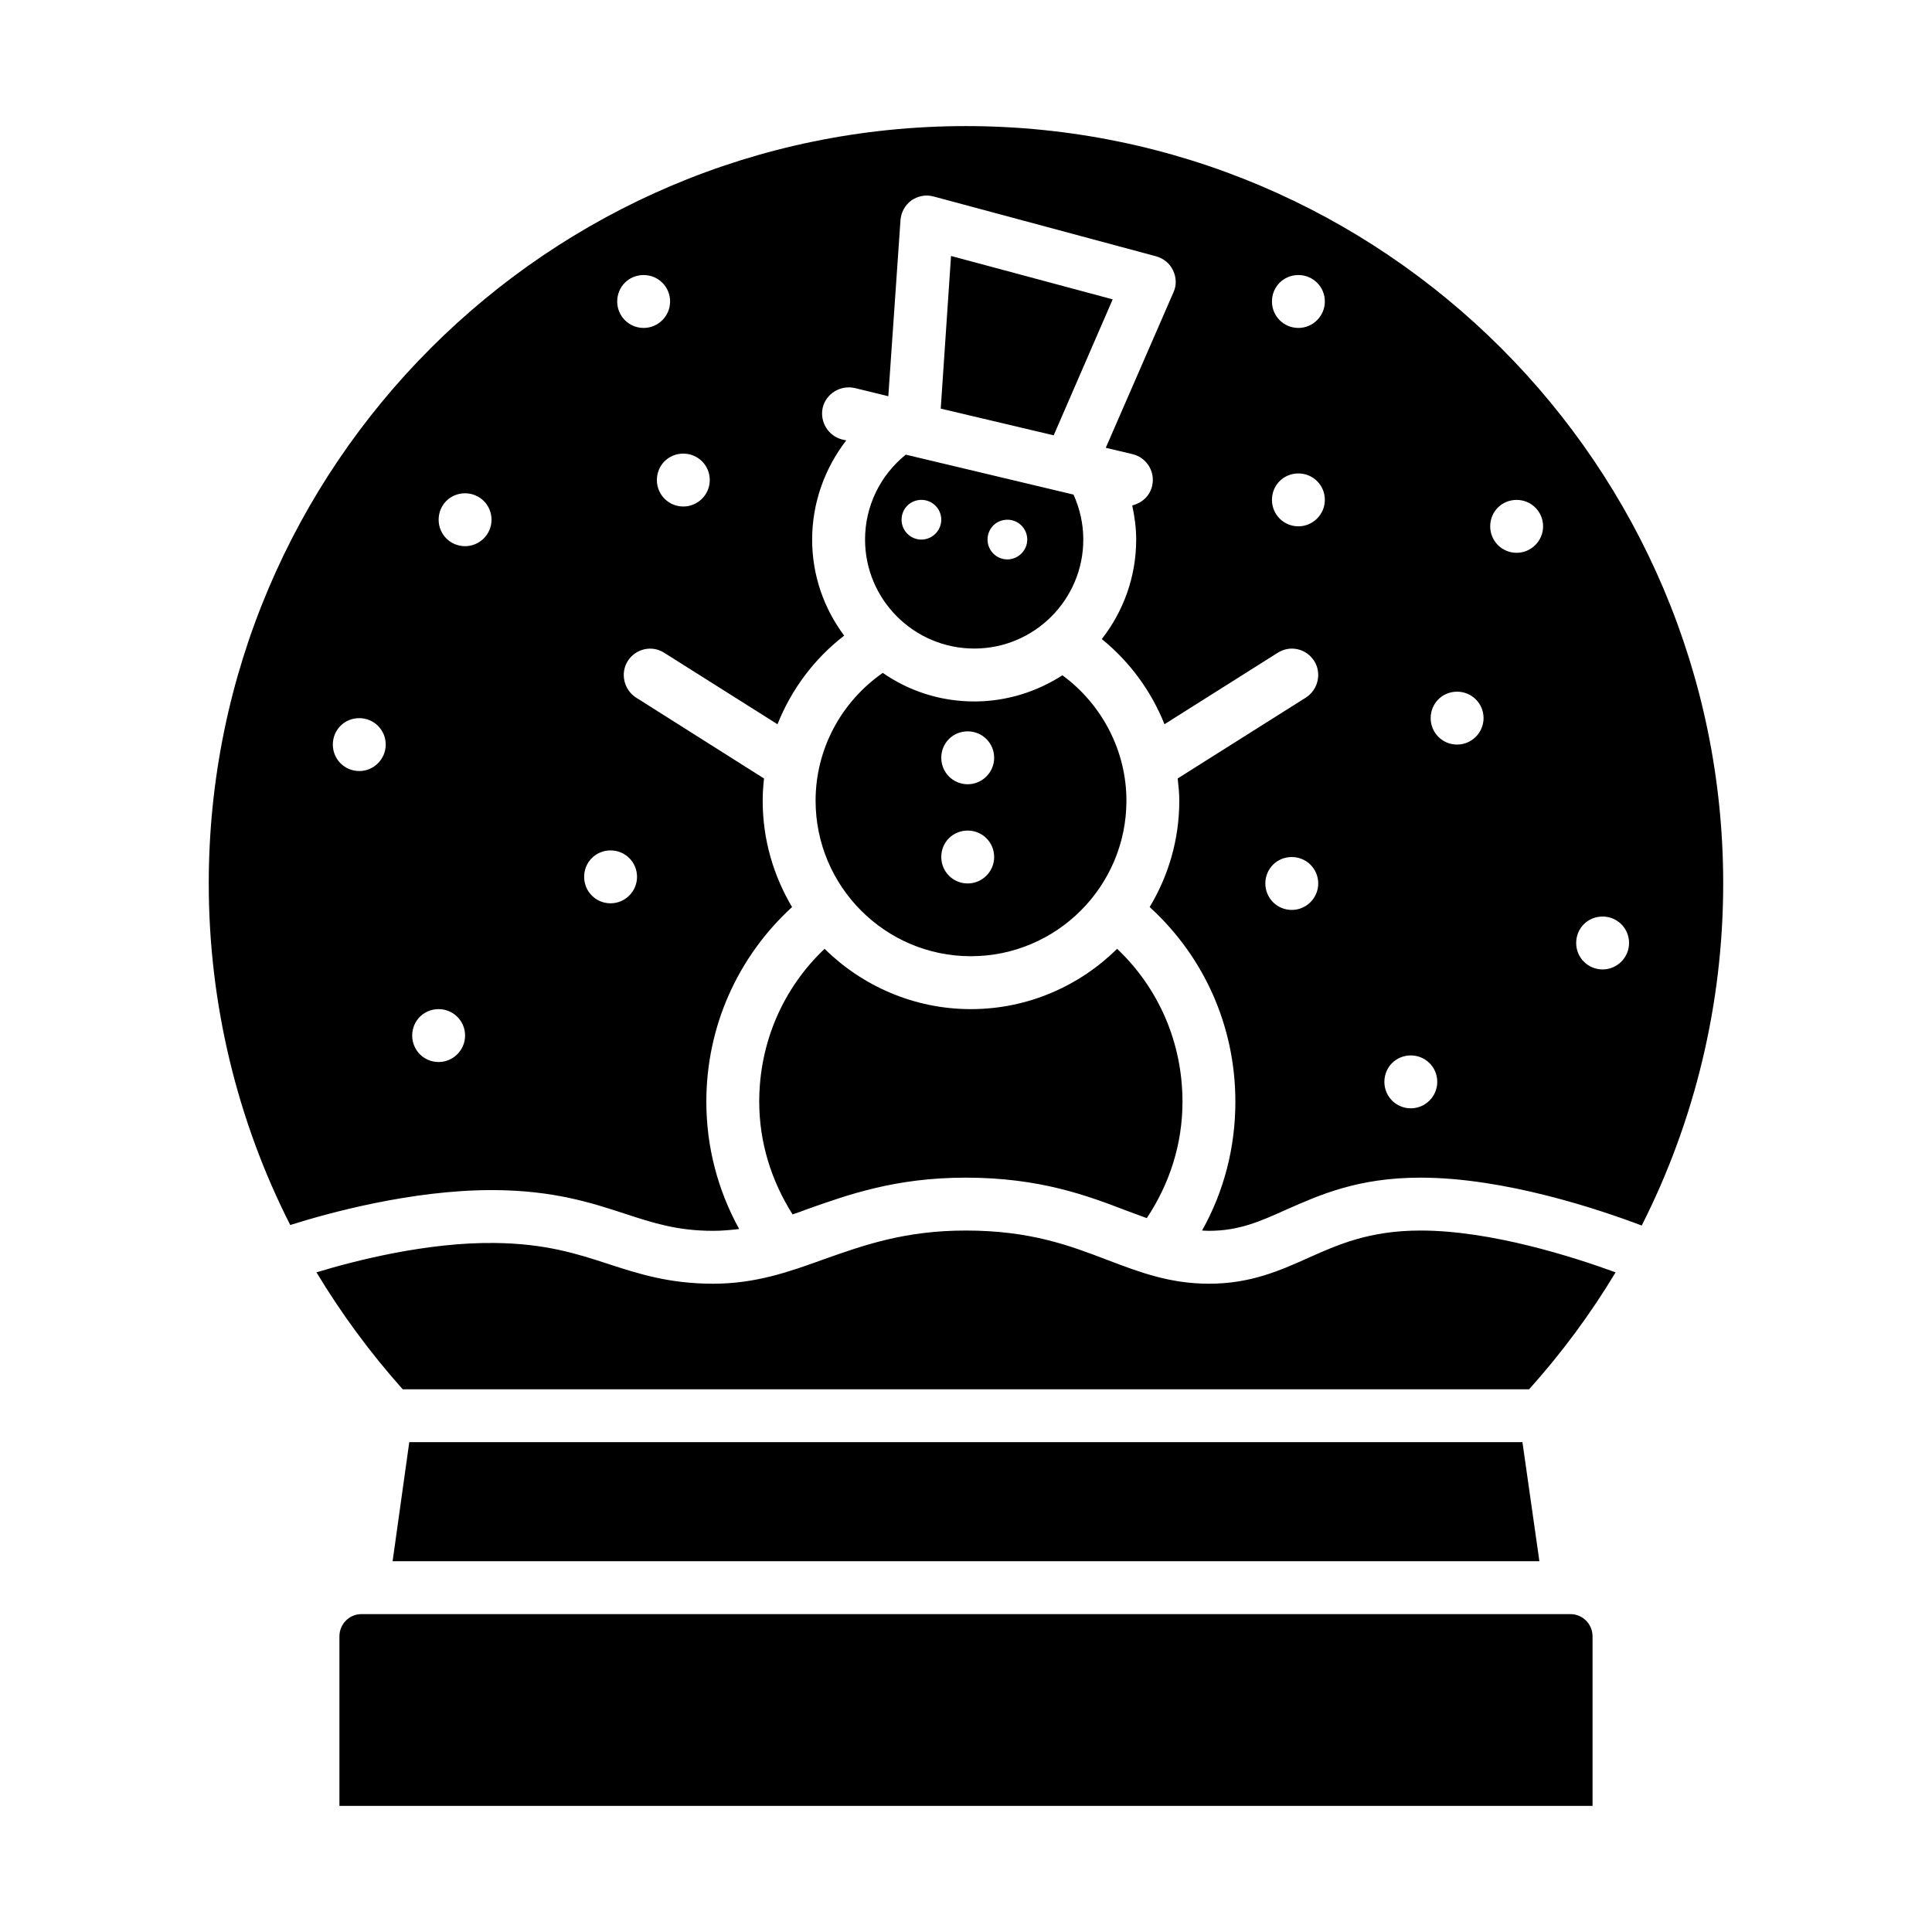 <svg xmlns="http://www.w3.org/2000/svg" viewBox="0 0 80 80">
<path d="M65.024 66.837h-50.06c-.504 0-.909.416-.909.92v7.021h51.889v-7.021C65.944 67.254 65.539 66.837 65.024 66.837zM16.947 59.717 16.257 64.647 63.743 64.647 63.041 59.717zM54.158 52.093c-1.172.526-2.388 1.063-4.097 1.063-1.61 0-2.859-.471-4.184-.975-1.577-.603-3.21-1.227-5.882-1.227-2.53 0-4.217.603-5.86 1.183-1.457.526-2.837 1.019-4.612 1.019-1.818 0-3.1-.416-4.348-.822-1.271-.416-2.596-.843-4.699-.865-2.782-.033-5.751.723-7.372 1.216 1.03 1.709 2.223 3.33 3.571 4.842h46.642c1.359-1.512 2.552-3.133 3.582-4.842-1.742-.635-5.148-1.731-8.073-1.731C56.699 50.954 55.407 51.535 54.158 52.093zM32.819 50.286c.197-.066.383-.132.58-.208 1.731-.613 3.681-1.314 6.594-1.314 3.078 0 5.061.756 6.66 1.369.296.11.57.208.833.307.953-1.435 1.478-3.078 1.478-4.82 0-2.432-.975-4.688-2.705-6.332-1.555 1.533-3.692 2.498-6.058 2.498-2.355 0-4.502-.964-6.057-2.498-1.731 1.643-2.706 3.9-2.706 6.332C31.439 47.295 31.932 48.884 32.819 50.286zM40.202 39.595c3.549 0 6.441-2.892 6.441-6.441 0-2.059-1.008-3.987-2.651-5.192-1.052.679-2.312 1.084-3.648 1.084-1.413 0-2.717-.438-3.79-1.183-1.731 1.205-2.782 3.166-2.782 5.291C33.772 36.703 36.653 39.595 40.202 39.595zM40.071 30.284c.602 0 1.095.482 1.095 1.095 0 .602-.493 1.095-1.095 1.095-.613 0-1.095-.493-1.095-1.095C38.976 30.766 39.457 30.284 40.071 30.284zM40.071 34.392c.602 0 1.095.482 1.095 1.095 0 .602-.493 1.095-1.095 1.095-.613 0-1.095-.493-1.095-1.095C38.976 34.873 39.457 34.392 40.071 34.392zM35.82 22.342c0 2.487 2.027 4.513 4.524 4.513 2.487 0 4.513-2.026 4.513-4.513 0-.646-.142-1.282-.405-1.862l-6.945-1.654C36.445 19.68 35.82 20.962 35.82 22.342zM41.714 21.52c.449 0 .822.362.822.822 0 .449-.373.822-.822.822-.46 0-.822-.373-.822-.822C40.893 21.882 41.254 21.52 41.714 21.52zM38.154 20.699c.449 0 .822.362.822.822 0 .449-.373.822-.822.822-.46 0-.822-.373-.822-.822C37.332 21.06 37.694 20.699 38.154 20.699zM39.38 10.599 38.954 16.92 43.631 18.026 46.074 12.396zM39.994 5.221c-17.285 0-31.35 14.065-31.35 31.362 0 4.973 1.172 9.804 3.374 14.142 1.599-.504 5.028-1.446 8.347-1.446h.132c2.443.022 3.998.526 5.367.975 1.172.383 2.18.712 3.658.712.373 0 .734-.033 1.085-.076-.887-1.61-1.359-3.407-1.359-5.269 0-3.111 1.293-5.992 3.549-8.062-.767-1.293-1.216-2.793-1.216-4.404 0-.307.022-.613.055-.92l-5.302-3.352c-.504-.329-.657-1.008-.34-1.512.328-.515 1.008-.668 1.512-.339l4.689 2.958c.57-1.435 1.512-2.706 2.76-3.67-.833-1.117-1.326-2.487-1.326-3.976 0-1.512.515-2.947 1.413-4.108l-.153-.033c-.592-.143-.953-.734-.822-1.325.142-.581.734-.942 1.325-.811l1.391.34.504-7.285c.022-.329.186-.624.449-.822.274-.186.603-.252.921-.164l9.212 2.476c.307.087.57.296.701.58.143.285.154.624.022.909l-2.804 6.441 1.107.263c.592.142.953.734.81 1.325-.098.416-.427.701-.822.8.099.46.164.931.164 1.413 0 1.555-.536 2.979-1.424 4.119 1.161.942 2.049 2.158 2.596 3.527l4.688-2.958c.515-.329 1.183-.175 1.512.339.318.504.164 1.183-.34 1.512l-5.313 3.352c.033.307.066.613.066.92 0 1.61-.449 3.111-1.227 4.404 2.267 2.07 3.549 4.951 3.549 8.062 0 1.895-.471 3.713-1.38 5.335.098 0 .186.011.285.011 1.238 0 2.104-.383 3.199-.876 1.391-.613 2.969-1.326 5.564-1.326 3.484 0 7.394 1.314 9.158 1.983 2.202-4.349 3.374-9.19 3.374-14.164C71.356 19.286 57.291 5.221 39.994 5.221zM14.877 31.927c-.613 0-1.095-.493-1.095-1.095 0-.613.482-1.095 1.095-1.095.602 0 1.095.482 1.095 1.095C15.972 31.434 15.479 31.927 14.877 31.927zM18.163 43.976c-.613 0-1.095-.493-1.095-1.095 0-.613.482-1.095 1.095-1.095.602 0 1.095.482 1.095 1.095C19.258 43.483 18.765 43.976 18.163 43.976zM19.258 22.616c-.613 0-1.095-.493-1.095-1.095 0-.613.482-1.095 1.095-1.095.602 0 1.095.482 1.095 1.095C20.354 22.123 19.86 22.616 19.258 22.616zM26.378 36.309c0 .602-.493 1.095-1.095 1.095-.613 0-1.095-.493-1.095-1.095 0-.613.482-1.095 1.095-1.095C25.885 35.213 26.378 35.695 26.378 36.309zM26.652 13.579c-.613 0-1.095-.493-1.095-1.095 0-.613.482-1.095 1.095-1.095.602 0 1.095.482 1.095 1.095C27.748 13.086 27.254 13.579 26.652 13.579zM28.295 20.973c-.613 0-1.095-.493-1.095-1.095 0-.613.482-1.095 1.095-1.095.602 0 1.095.482 1.095 1.095C29.391 20.48 28.898 20.973 28.295 20.973zM53.49 37.678c-.613 0-1.095-.493-1.095-1.095 0-.613.482-1.095 1.095-1.095.602 0 1.095.482 1.095 1.095C54.585 37.185 54.092 37.678 53.49 37.678zM53.764 21.794c-.613 0-1.095-.493-1.095-1.095 0-.613.482-1.095 1.095-1.095.602 0 1.095.482 1.095 1.095C54.859 21.301 54.366 21.794 53.764 21.794zM53.764 13.579c-.613 0-1.095-.493-1.095-1.095 0-.613.482-1.095 1.095-1.095.602 0 1.095.482 1.095 1.095C54.859 13.086 54.366 13.579 53.764 13.579zM58.419 45.893c-.613 0-1.095-.493-1.095-1.095 0-.613.482-1.095 1.095-1.095.602 0 1.095.482 1.095 1.095C59.514 45.4 59.021 45.893 58.419 45.893zM60.336 30.831c-.613 0-1.095-.493-1.095-1.095 0-.613.482-1.095 1.095-1.095.602 0 1.095.482 1.095 1.095C61.431 30.338 60.938 30.831 60.336 30.831zM62.801 22.89c-.613 0-1.095-.493-1.095-1.095 0-.613.482-1.095 1.095-1.095.602 0 1.095.482 1.095 1.095C63.896 22.397 63.403 22.89 62.801 22.89zM66.361 40.142c-.613 0-1.095-.493-1.095-1.095 0-.613.482-1.095 1.095-1.095.602 0 1.095.482 1.095 1.095C67.456 39.649 66.963 40.142 66.361 40.142z"/>
</svg>